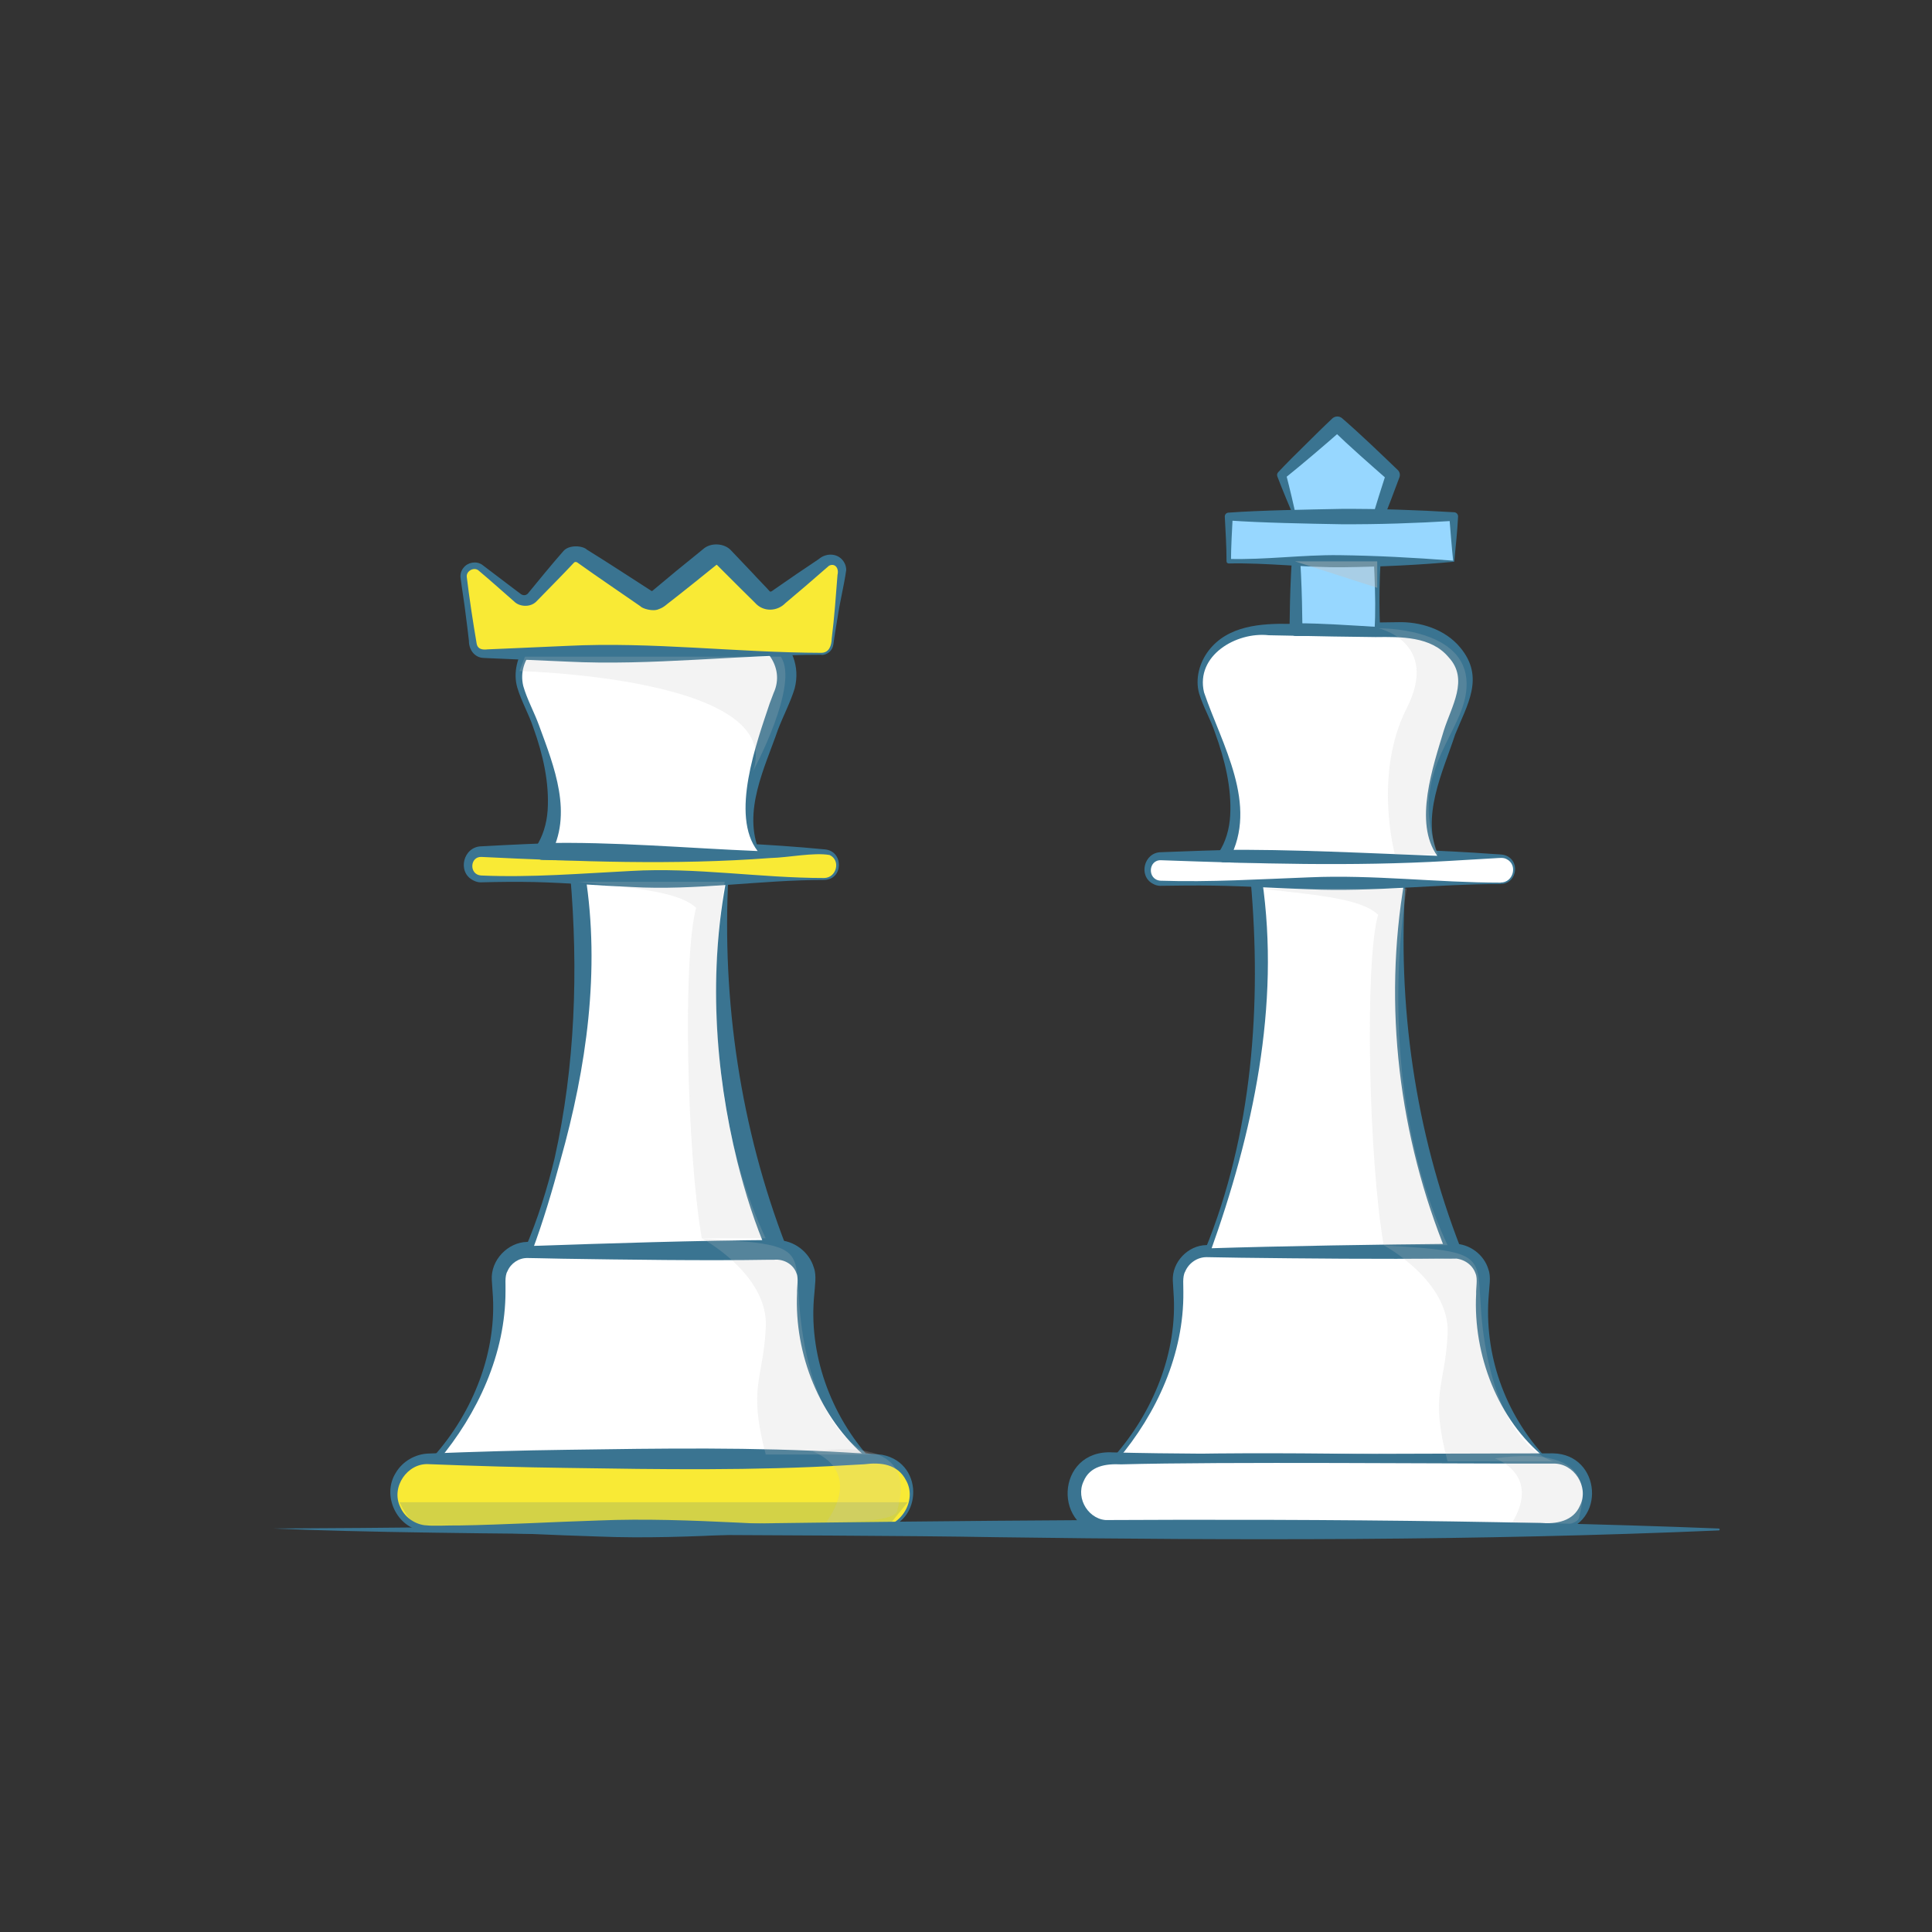 <?xml version="1.0" encoding="UTF-8"?>
<svg xmlns="http://www.w3.org/2000/svg" xmlns:xlink="http://www.w3.org/1999/xlink" viewBox="0 0 200 200">
  <rect x="0" y="0" width="200" height="200" fill="#333333" stroke="none"/>
  <defs>
    <style>
      .cls-1 {
        fill: #f9ea35;
      }

      .cls-2 {
        fill: #fff;
      }

      .cls-3 {
        fill: #97d7ff;
      }

      .cls-4 {
        fill: #c1c1c1;
      }

      .cls-5 {
        fill: #3a7491;
      }

      .cls-6 {
        clip-rule: evenodd;
        fill: none;
      }

      .cls-7, .cls-8 {
        opacity: .2;
      }

      .cls-9 {
        opacity: .4;
      }

      .cls-10 {
        isolation: isolate;
      }

      .cls-8 {
        mix-blend-mode: multiply;
      }
    </style>
    <clipPath id="clippath">
      <path class="cls-6" d="M-651.14,106.37l47.5,.61-47.5,.97c-.45,0-.82-.34-.83-.78,0-.44,.35-.8,.8-.8h.02Z"/>
    </clipPath>
    <clipPath id="clippath-2">
      <path class="cls-6" d="M-651.12,114.28l37.13,.66-37.12,.92c-.45,.01-.83-.34-.84-.77-.01-.44,.35-.8,.8-.81h.03Z"/>
    </clipPath>
  </defs>
  <g class="cls-10">
    <g id="Layer_1" data-name="Layer 1">
      <g>
        <g>
          <g>
            <g>
              <path class="cls-2" d="M160.05,150.97h-44.57s7.34-7.71,6.47-18.17c-.15-1.77,1.25-3.28,3.03-3.28h25.53c1.79,0,3.22,1.54,3.03,3.31-1.25,11.67,6.51,18.14,6.51,18.14Z"/>
              <path class="cls-5" d="M160.12,151c-13.24,.4-31.58,.78-44.64,.22-.21,0-.33-.27-.18-.42,4.09-4.62,6.64-10.88,6.18-17.03,0,0-.07-1.19-.07-1.19-.1-1.91,1.55-3.66,3.47-3.69,.73-.02,2.78-.05,3.55-.06,6.5-.06,14.77-.18,21.2-.08,0,0,.59,0,.59,0,0,0,.3,0,.3,0,1.6,0,3.11,1.12,3.56,2.66,.29,.77,.08,1.8,.04,2.59-.52,6.11,1.59,12.33,6,17h0Zm-.14-.05c-4.94-3.96-7.5-10.73-7.17-17.02-.03-.55,.18-1.56-.06-2.09-.35-1.04-1.45-1.66-2.52-1.56,0,0-.59,0-.59,0-6.42,.08-14.72,0-21.2-.08,0,0-2.36-.04-2.36-.04l-1.16-.02c-.96-.01-1.86,.6-2.23,1.49-.31,.53-.17,1.52-.19,2.1,.07,6.41-2.73,12.58-6.83,17.41,0,0-.18-.42-.18-.42,12.8-.57,31.51-.15,44.5,.22h0Z"/>
            </g>
            <g>
              <rect class="cls-2" x="111.19" y="150.97" width="53.15" height="7.15" rx="3.57" ry="3.57"/>
              <path class="cls-5" d="M114.77,157.37c13.77,.35,29.06,.45,42.92,.29,0,0,1.79,0,1.79,0,1.64,.12,3.39-.17,4.09-1.82,.95-1.94-.64-4.4-2.79-4.33-11.03,.02-33.98-.21-44.71,.08-1.6-.08-3.24,.16-3.9,1.76-.86,1.81,.59,4.09,2.61,4.02h0Zm0,1.5c-5.91-.26-5.55-8.85,.4-8.52,11.08,.3,34.22,.1,45.6,.1,5.01,.09,5.54,7.36,.56,8.11-2.37,.1-15.3-.07-17.95-.05-9.54-.11-19.08,.22-28.61,.36h0Z"/>
            </g>
            <g>
              <path class="cls-2" d="M145.46,91.11h-15.39c2.62,20.43-5.05,38.41-5.05,38.41h25.5s-7.79-17.45-5.05-38.41Z"/>
              <path class="cls-5" d="M145.41,91.16c-4.47,.21-10.96,.45-15.34,.54,0,0,.58-.66,.58-.66,1.91,13.07-.95,26.3-5.37,38.6,0,0-.27-.41-.27-.41,7.52-.24,18.08-.41,25.49-.47,0,0-.7,1.07-.7,1.07-4.99-12.14-6.64-25.73-4.41-38.67h0Zm.11-.1c-.92,12.91,.99,26.1,5.69,38.15,.23,.49-.15,1.09-.7,1.07-4.25-.05-8.5-.07-12.75-.16l-12.75-.31c-.2,0-.35-.22-.27-.41,4.93-12.02,5.87-25.41,4.73-38.25-.03-.34,.24-.64,.59-.63,4.55,.03,10.86,.38,15.45,.54h0Z"/>
            </g>
            <g>
              <rect class="cls-2" x="118.79" y="88.63" width="37.96" height="2.81" rx="1.4" ry="1.4"/>
              <path class="cls-5" d="M155.35,91.51c-6.59,0-13.18,.84-19.78,.55-3.3-.11-6.59-.33-9.89-.38-1.86-.03-3.72-.01-5.58,.02-.24,0-.49-.07-.71-.19-1.59-.79-.98-3.28,.8-3.29,11.51-.46,23.12-.64,34.62,.2,.39,.03,.87,0,1.28,.24,1.32,.74,.8,2.88-.74,2.84h0Zm0-.15c1.32,.01,1.8-1.85,.6-2.43-.33-.18-.71-.11-1.14-.09l-4.95,.29c-9.88,.57-19.79,.27-29.67-.08-1.34-.05-1.45,2.01-.06,2.12,5.15,.17,10.29-.16,15.44-.35,6.6-.29,13.19,.55,19.78,.55h0Z"/>
            </g>
            <g>
              <path class="cls-2" d="M148.85,88.63h-22.16c2.59-3.88,.48-10.56-1.99-15.96-1.67-3.65,1.4-7.48,6.31-7.48h13.95c4.81,0,7.89,3.7,6.38,7.31-2.43,5.83-4.75,13.1-2.49,16.13Z"/>
              <path class="cls-5" d="M148.92,88.66c-6.64,.24-15.67,.77-22.24,.61-.5,0-.81-.6-.53-1,.73-1.09,1.12-2.45,1.2-3.86,.16-2.87-.57-5.8-1.55-8.5-.47-1.44-1.22-2.66-1.67-4.13-.42-1.51,.03-3.18,.98-4.42,1.99-2.61,5.42-2.83,8.43-2.78,2.2-.04,6.64-.12,8.85-.14,0,0,2.21-.03,2.21-.03,2.39-.09,5,.72,6.57,2.63,2.56,3.08,.71,5.91-.53,8.99-1.31,3.98-3.58,8.5-1.72,12.63h0Zm-.13-.07c-2.48-3.41-.43-9.3,.68-12.99,.78-2.47,2.61-5.28,.5-7.55-1.82-2.19-4.95-2.13-7.57-2.1,0,0-4.42-.06-4.42-.06-1.46-.03-5.23-.1-6.64-.13-3.36-.38-7.6,2.1-6.7,5.91,1.84,5.41,5.69,11.64,2.59,17.32,0,0-.54-1-.54-1,6.29-.11,15.7,.36,22.1,.61h0Z"/>
            </g>
            <g>
              <g>
                <polygon class="cls-3" points="134.15 53.8 134.15 65.19 142.57 65.19 142.57 53.8 144.18 49.18 138.43 43.9 132.66 49.18 134.15 53.8"/>
                <path class="cls-5" d="M134.23,53.79c.44,3.78,.56,7.59,.6,11.4,0,0-.67-.67-.67-.67,2.44-.01,5.95,.23,8.42,.38,0,0-.29,.29-.29,.29,.23-3.35-.16-8.14-.26-11.53,.48-1.58,.97-3.16,1.48-4.72,0,0,.19,.77,.19,.77-1.96-1.72-3.92-3.43-5.79-5.24,0,0,1.05,0,1.05,0-1.96,1.72-3.94,3.41-5.97,5.05,0,0,.13-.48,.13-.48,.41,1.59,.79,3.18,1.12,4.75h0Zm-.15,.02c-.66-1.51-1.28-3-1.85-4.49-.06-.16-.02-.32,.09-.44,.91-.97,1.85-1.9,2.8-2.83,.93-.92,1.85-1.84,2.8-2.73,.29-.27,.73-.27,1.02-.02,1.97,1.71,3.85,3.53,5.74,5.34,.22,.2,.29,.51,.19,.77-.56,1.53-1.15,3.05-1.75,4.57l.03-.19-.3,5.69c-.07,1.9-.07,3.8,.02,5.69,0,.15-.11,.28-.26,.29-.02,.03-4.22,.23-4.24,.25-1.41,.1-2.81,.13-4.21,.13-.37,0-.67-.3-.67-.67,.04-3.8,.17-7.6,.6-11.39h0Z"/>
              </g>
              <g>
                <rect class="cls-3" x="127.2" y="53.47" width="23.29" height="4.62"/>
                <path class="cls-5" d="M150.54,58.15c-3.57,.33-7.48,.52-11.44,.57-3.94,.05-7.97-.48-11.9-.39-.13,0-.24-.1-.23-.23,0-1.54-.1-3.08-.18-4.62-.01-.21,.15-.39,.36-.41,3.38-.25,8.26-.32,11.69-.39,3.91-.02,7.81,.11,11.71,.35,.23,.02,.4,.22,.39,.45-.05,.82-.1,1.64-.18,2.42l-.22,2.25h0Zm-.11-.11c-.14-1.31-.3-3.3-.4-4.57,0,0,.45,.45,.45,.45-3.88,.24-7.76,.37-11.64,.35-3.43-.06-8.27-.15-11.64-.39,0,0,.41-.41,.41-.41-.08,1.54-.17,3.08-.18,4.62l-.23-.23c3.84,.1,7.57-.43,11.39-.39,3.81,.05,7.65,.24,11.85,.57h0Z"/>
              </g>
            </g>
          </g>
          <g class="cls-9">
            <polygon class="cls-4" points="134.05 58.11 142.57 58.11 142.57 60.85 134.05 58.11"/>
          </g>
          <g class="cls-8">
            <path class="cls-4" d="M130.4,91.99h15.22s-3.72,19.85,4.23,36.91h-6.61c-1.57-9.03-1.98-29.3-.58-34.21-1.7-1.58-5.58-1.99-12.25-2.7Z"/>
          </g>
          <g class="cls-8">
            <path class="cls-4" d="M142.68,65.04s8.53-.15,9.11,5.17c.58,5.33-6.39,9.07-2.93,18.24h-4.46s-2.26-8.28,1.22-15.13c3.48-6.85-2.94-8.29-2.94-8.29Z"/>
          </g>
          <g class="cls-8">
            <path class="cls-4" d="M143.26,128.92s6.87,3.7,6.6,9.18c-.27,5.48-1.87,6.12-.01,13.18h10.99s-4.99-1.08-6.94-11.18c-1.95-10.1,2.23-10.45-10.63-11.18Z"/>
          </g>
          <g class="cls-8">
            <path class="cls-4" d="M154.74,150.97s5.23,1.73,1.4,7.28c0,0,7.07,.19,7.33-1.15,.26-1.34,2.53-7.7-8.73-6.13Z"/>
          </g>
        </g>
        <g>
          <g>
            <g>
              <path class="cls-2" d="M90.05,151.03H45.1s7.4-7.77,6.53-18.33c-.15-1.78,1.26-3.31,3.05-3.31h25.74c1.8,0,3.24,1.55,3.05,3.34-1.26,11.77,6.57,18.3,6.57,18.3Z"/>
              <path class="cls-5" d="M90.14,151.06c-6.98,.2-14.43,.52-22.06,.69-7.58,.26-15.42-.23-22.98-.4-.27,0-.43-.36-.24-.55,4.14-4.62,6.64-10.97,6.13-17.11,0,0-.08-1.2-.08-1.2-.12-2.03,1.64-3.89,3.67-3.93,.73-.02,2.82-.07,3.59-.08,6.57-.08,14.89-.24,21.38-.11,.16,.02,.73,0,.89,.01,1.72,0,3.33,1.2,3.81,2.85,.3,.81,.1,1.86,.05,2.7-.64,6.2,1.67,12.54,5.84,17.13h0Zm-.19-.07c-.07,0-.04,.07-.09,.02l-.12-.09c-4.9-4.15-7.52-10.71-7.23-17.09-.03-.51,.18-1.54-.06-2.02-.32-.95-1.34-1.5-2.32-1.4,0,0-.59,0-.59,0-6.47,.11-14.84-.01-21.38-.11,0,0-2.38-.05-2.38-.05l-1.17-.02c-.89-.02-1.73,.54-2.08,1.37-.31,.5-.17,1.49-.2,2.04,.01,6.49-2.87,12.7-6.99,17.61,0,0-.24-.55-.24-.55,15.24-.79,29.29-.23,44.85,.29h0Z"/>
            </g>
            <g>
              <rect class="cls-1" x="40.78" y="151.03" width="53.6" height="7.21" rx="3.6" ry="3.6"/>
              <path class="cls-5" d="M90.77,158.33c-9.61,0-19.23,1.12-28.85,.73-4.81-.14-9.62-.43-14.43-.51-1.22-.02-2.36,.01-3.65-.06-2.76-.29-4.36-3.69-2.86-6.04,.68-1.16,2-1.94,3.39-1.98,4.81-.19,9.62-.33,14.43-.39,9.62-.14,19.24-.29,28.85,.28,1.1,.09,2.54,.09,3.67,.24,4.59,.87,4.15,7.66-.56,7.73h0Zm0-.2c2.42,.06,4.23-2.78,3.02-4.89-.87-1.69-2.62-1.88-4.32-1.66,0,0-1.8,.1-1.8,.1-9.61,.57-19.23,.43-28.85,.28-4.81-.06-9.62-.2-14.43-.39-2.21-.15-3.95,2.38-2.96,4.42,.42,1.01,1.42,1.75,2.51,1.9,.92,.1,2.58,0,3.56,.02,4.81-.07,9.62-.36,14.43-.51,9.62-.39,19.24,.73,28.85,.73h0Z"/>
            </g>
            <g>
              <path class="cls-2" d="M75.34,90.66h-15.52c2.64,20.6-5.09,38.73-5.09,38.73h25.71s-7.86-17.6-5.09-38.73Z"/>
              <path class="cls-5" d="M75.26,90.72c-4.48,.27-11.06,.62-15.45,.72,0,0,.78-.89,.78-.89,1.56,9.9,.13,19.95-2.56,29.52-.86,3.19-1.79,6.34-2.95,9.46,0,0-.36-.54-.36-.54,8.57-.29,17.14-.57,25.71-.63,0,0-.93,1.43-.93,1.43-1.37-3.12-2.35-6.28-3.17-9.52-2.37-9.63-2.99-19.81-1.07-29.56h0Zm.15-.13c-.71,13.01,1.26,26.24,5.95,38.38,.32,.65-.2,1.46-.93,1.43-4.28-.06-8.57-.1-12.85-.22-4.28-.1-8.57-.3-12.85-.41-.27,0-.47-.29-.36-.54,1.28-2.99,2.27-6.14,3.04-9.32,2.14-9.56,2.46-19.48,1.63-29.21-.04-.45,.33-.84,.78-.83,4.62,.03,10.95,.48,15.6,.72h0Z"/>
            </g>
            <g>
              <rect class="cls-1" x="48.43" y="88.16" width="38.28" height="2.83" rx="1.41" ry="1.41"/>
              <path class="cls-5" d="M85.3,91.09c-6.64,0-13.29,1.12-19.95,.73-3.32-.14-6.65-.43-9.97-.51-1.88-.04-3.75-.02-5.63,.03-.26,0-.52-.08-.75-.2-1.71-.84-1.06-3.51,.85-3.53,11.85-.66,23.72-.82,35.55,.32,1.96,.18,1.92,3.14-.09,3.16h0Zm0-.2c1.3,0,1.77-1.83,.58-2.38-1.65-.29-4.29,.27-6.11,.31-9.96,.75-19.96,.37-29.92-.11-1.21-.07-1.32,1.82-.06,1.92,5.2,.23,10.38-.21,15.56-.47,6.66-.39,13.3,.73,19.95,.73h0Z"/>
            </g>
            <g>
              <path class="cls-2" d="M78.53,88.16h-22.35c2.61-3.91,.49-10.65-2-16.09-1.68-3.68,1.42-7.54,6.36-7.54h14.07c4.85,0,7.96,3.73,6.44,7.37-2.45,5.88-4.79,13.21-2.52,16.26Z"/>
              <path class="cls-5" d="M78.62,88.2c-6.72,.33-15.79,1.02-22.46,.82-.66,0-1.08-.8-.69-1.34,.71-1.06,1.12-2.38,1.22-3.78,.19-2.87-.49-5.83-1.47-8.54-.48-1.46-1.22-2.68-1.67-4.18-.45-1.54,0-3.26,.96-4.54,2.03-2.69,5.49-2.96,8.59-2.94,2.58-.11,6.3-.13,8.92-.19,0,0,2.23-.04,2.23-.04,4.25-.39,9.22,3.14,8.01,7.81-.39,1.31-1.24,2.97-1.72,4.24-1.38,3.99-3.69,8.47-1.91,12.68h0Zm-.18-.09c-2.88-3.69-.11-11.26,1.24-15.3,0,0,.4-1.06,.4-1.06,1.29-2.8-1.09-5.5-3.84-6-1.1-.27-3.05-.18-4.22-.23-2.63-.03-6.33-.11-8.92-.19-1.22,0-3.13-.2-4.31,.02-2.67,.36-5.32,2.79-4.62,5.67,.38,1.35,1.15,2.74,1.64,4.1,1.55,4.23,3.56,9.18,1.09,13.5,0,0-.72-1.34-.72-1.34,7.3-.17,14.92,.52,22.26,.82h0Z"/>
            </g>
            <g>
              <path class="cls-1" d="M85.04,67.68H50.07c-.56,0-1.03-.41-1.1-.96l-.97-6.88c-.14-1,1.02-1.66,1.81-1.02l3.8,3.1c.42,.34,1.03,.33,1.44-.03l3.83-4.25c.4-.36,1-.37,1.43-.04l6.52,4.34c.43,.33,1.03,.32,1.43-.05l5.18-4.19c.43-.38,1.07-.38,1.5,0l4.07,4.18c.4,.36,1,.39,1.43,.06l4.94-3.78c.79-.6,1.92,.05,1.78,1.03l-1.01,7.51c-.07,.55-.55,.97-1.1,.97Z"/>
              <path class="cls-5" d="M85.04,67.78c-8.77,.01-17.55,1.15-26.33,.71,0,0-6.58-.29-6.58-.29l-1.65-.07-.41-.02c-.97-.03-1.54-.88-1.53-1.79-.05-.51-.23-1.92-.3-2.45-.16-1.38-.39-2.71-.57-4.1-.03-.35,.08-.72,.31-.99,.43-.57,1.32-.74,1.93-.32,0,0,2.65,2.01,2.65,2.01,0,0,1.31,.99,1.31,.99,.29,.24,.59,.17,.77-.01,1-1.22,2.48-3.04,3.69-4.41,.59-.68,2-.56,2.43-.14,2.22,1.37,4.4,2.81,6.6,4.22,.12,.09,.12,.1,.3-.06,1.38-1.17,3.27-2.72,4.68-3.85,0,0,.45-.37,.45-.37,.8-.71,2.22-.62,2.91,.16,0,0,.76,.8,.76,.8l1.52,1.6c.07,.1,1.66,1.74,1.69,1.8,.12,.13,.27-.04,.51-.2,1.5-1.05,3.04-2.1,4.56-3.11,.82-.72,2.13-.64,2.67,.37,.13,.23,.19,.5,.19,.75-.24,1.69-.66,3.28-.9,4.96-.12,.73-.25,1.45-.35,2.18-.07,.35-.04,.75-.29,1.11-.23,.34-.63,.55-1.03,.54h0Zm0-.2c.81-.02,1.04-.77,1.06-1.48,.27-2.19,.43-4.39,.6-6.6,.17-.71-.29-1.23-.87-.94-.05,.03-.06,.05-.12,.1,0,0-.21,.18-.21,.18-1.38,1.21-2.79,2.42-4.19,3.59-.85,.88-2.3,.95-3.16-.04-.79-.77-2.35-2.33-3.13-3.11,0,0-.78-.78-.78-.78-.06-.06-.04-.01-.07-.03-1.1,.89-3.65,2.94-4.74,3.78-.4,.28-.67,.62-1.24,.81-.6,.28-1.71-.06-1.91-.31-2.14-1.49-4.31-2.94-6.43-4.46-.11-.1-.27-.17-.42-.06,0,0,.07-.07,.07-.07-1.31,1.4-2.67,2.76-4.01,4.14-.63,.6-1.73,.51-2.26-.03-1.17-1.02-2.54-2.25-3.7-3.22-.46-.38-1.28,.05-1.21,.67,.27,2.26,.64,4.64,1.02,6.89,.11,.63,.63,.67,1.16,.61,0,0,1.65-.07,1.65-.07l6.58-.29c8.78-.44,17.56,.7,26.33,.72h0Z"/>
            </g>
          </g>
          <g class="cls-8">
            <path class="cls-4" d="M54.34,67.99l-.57,1.48s27.53,.65,24.19,10.36c0,0,4.86-9.02,2.86-11.85h-26.47Z"/>
          </g>
          <g class="cls-7">
            <path class="cls-5" d="M41.36,155.51h52.61l-1.81,2.22-47.78,.17s-1.32,1.15-3.02-2.38Z"/>
          </g>
          <g class="cls-8">
            <path class="cls-4" d="M59.81,91.28h15.22s-3.72,19.85,4.23,36.91h-6.61c-1.57-9.03-1.98-29.3-.58-34.21-1.7-1.58-5.58-1.99-12.25-2.7Z"/>
          </g>
          <g class="cls-8">
            <path class="cls-4" d="M72.68,128.21s6.87,3.7,6.6,9.18c-.27,5.48-1.87,6.12-.01,13.18h10.99s-4.99-1.08-6.94-11.18c-1.95-10.1,2.23-10.45-10.63-11.18Z"/>
          </g>
          <g class="cls-8">
            <path class="cls-4" d="M84.16,150.27s5.23,1.73,1.4,7.28c0,0,7.07,.19,7.33-1.15,.26-1.34,2.53-7.7-8.73-6.13Z"/>
          </g>
        </g>
        <path class="cls-5" d="M28.3,158.23c48.52-.22,101.31-1.92,149.63,0,.12,0,.12,.2,0,.2-24.93,1.07-49.87,1.04-74.82,.7-18.43-.33-57.02-.1-74.82-.9h0Z"/>
      </g>
    </g>
  </g>
</svg>